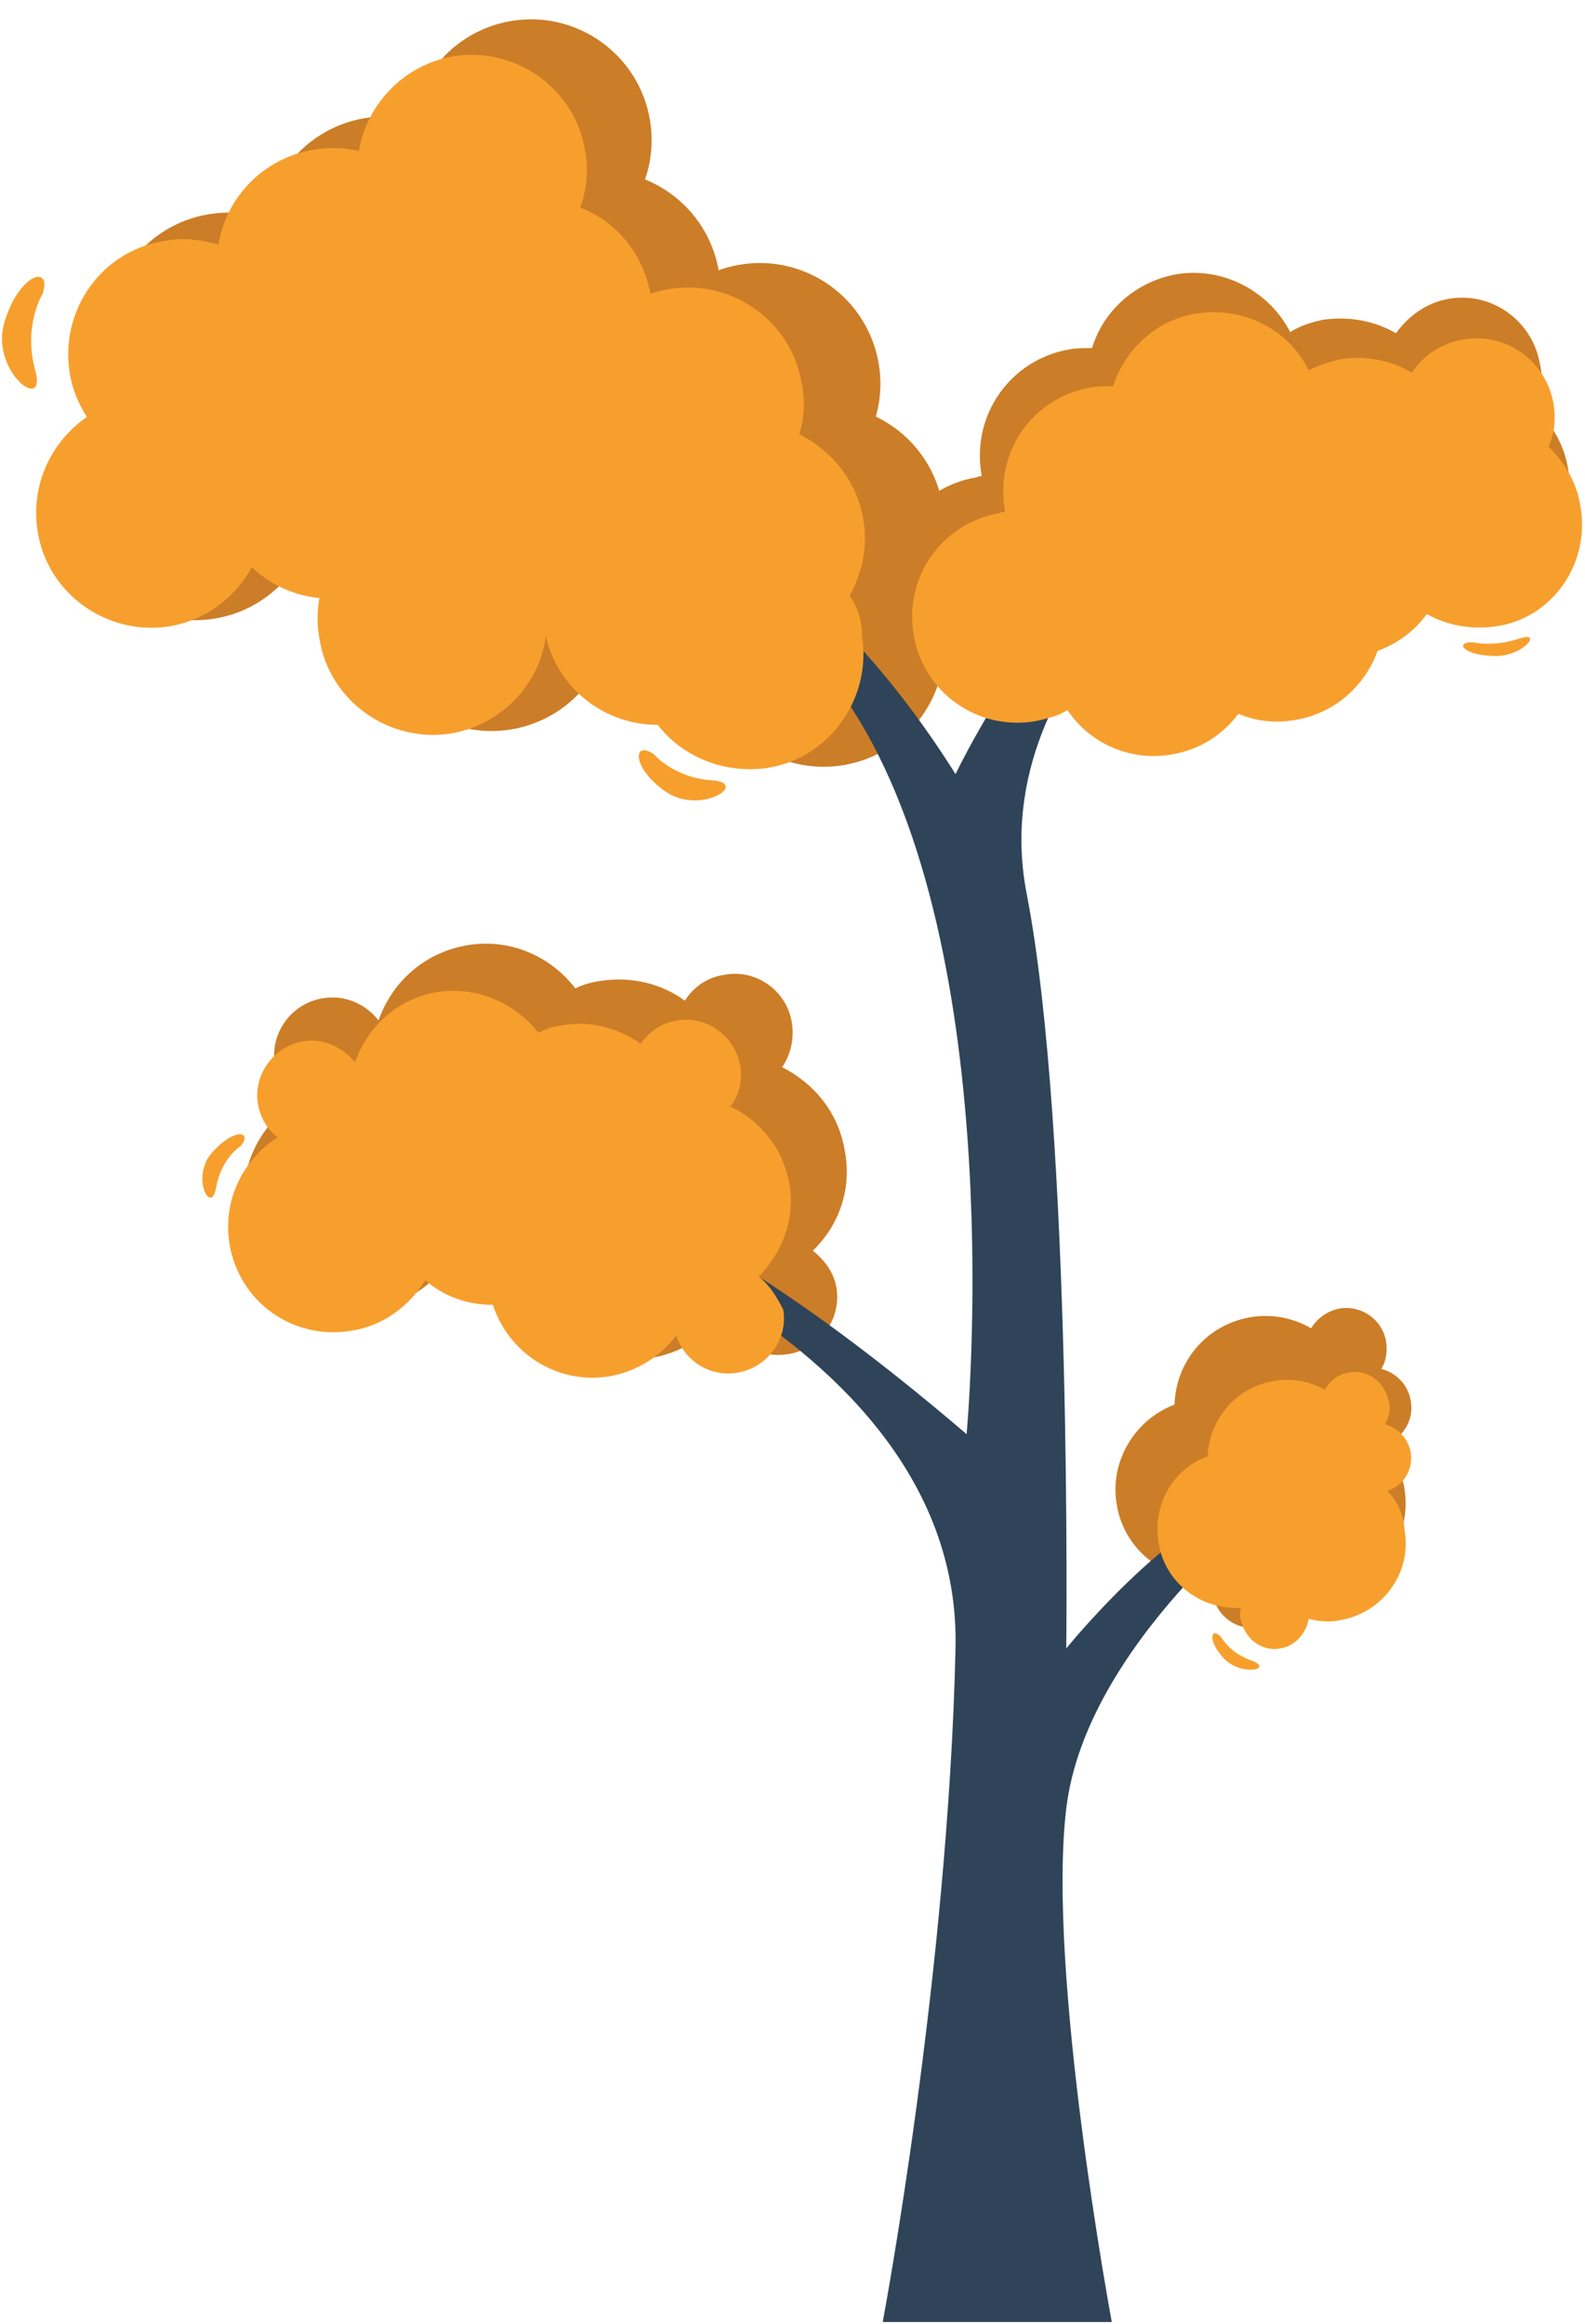 <svg width="494" height="724" viewBox="0 0 494 724" fill="none" xmlns="http://www.w3.org/2000/svg">
<path d="M431.26 450.241C437.013 448.323 440.847 442.568 439.697 436.43C438.93 431.443 435.095 427.607 430.494 426.456C432.027 424.154 432.411 421.085 432.027 418.016C430.877 411.111 424.358 406.507 417.455 407.658C413.621 408.425 410.553 410.727 408.635 413.796C403.267 410.727 396.748 409.193 389.845 410.344C376.04 412.645 366.453 424.154 366.07 437.581C353.798 442.185 345.745 455.228 348.046 468.655C350.347 483.233 363.769 493.207 377.957 492.056C377.574 493.591 377.574 495.125 377.957 496.66C379.108 503.565 385.627 508.169 392.529 507.018C397.898 506.251 402.116 501.647 402.883 496.276C406.718 497.043 410.553 497.427 414.388 496.66C429.727 493.974 440.08 479.397 437.78 464.051C437.013 459.064 434.712 454.077 431.26 450.241Z" fill="#CC7D27"/>
<path d="M253.327 389.628C261.38 381.955 265.599 370.446 263.298 358.554C261.38 346.661 253.711 337.454 243.74 332.467C246.425 328.631 247.575 323.644 246.808 318.656C245.274 308.682 235.687 301.777 225.717 303.695C220.348 304.462 216.13 307.531 213.446 311.751C206.16 306.38 196.573 304.079 186.986 305.613C184.302 305.997 181.617 306.764 179.316 307.915C171.647 297.941 158.992 292.186 145.57 294.488C132.149 296.79 122.178 305.997 117.96 317.889C114.125 312.902 107.606 309.833 100.704 310.984C90.733 312.518 83.831 322.109 85.748 332.083C86.515 336.687 88.816 340.523 92.267 343.209C80.763 350.498 73.86 364.308 76.545 378.886C79.613 398.067 98.019 411.111 116.81 407.658C127.547 405.74 135.984 399.602 141.352 390.779C147.488 396.149 155.541 399.218 163.977 399.218C169.346 415.714 185.835 426.072 203.092 423.003C212.295 421.469 219.965 416.482 225.334 409.576C228.018 418.016 236.454 423.387 245.658 421.852C255.628 420.318 262.531 410.727 260.613 400.753C259.846 396.533 257.162 392.697 253.327 389.628Z" fill="#CC7D27"/>
<path d="M126.011 182.711C146.484 179.302 160.318 159.935 156.91 139.454C153.502 118.973 134.143 105.133 113.67 108.543C93.197 111.952 79.363 131.319 82.771 151.8C86.179 172.281 105.538 186.12 126.011 182.711Z" fill="#F37789"/>
<path d="M77.348 140.919C97.821 137.509 111.655 118.142 108.247 97.661C104.839 77.18 85.48 63.341 65.007 66.75C44.534 70.16 30.7 89.527 34.108 110.008C37.516 130.489 56.875 144.328 77.348 140.919Z" fill="#CC7D27"/>
<path d="M126.041 110.972C146.514 107.563 160.348 88.196 156.94 67.715C153.532 47.234 134.172 33.395 113.699 36.804C93.227 40.213 79.393 59.58 82.801 80.061C86.209 100.542 105.568 114.382 126.041 110.972Z" fill="#CC7D27"/>
<path d="M193.16 127.859C213.633 124.45 227.466 105.083 224.058 84.602C220.65 64.121 201.291 50.282 180.818 53.691C160.345 57.1 146.511 76.467 149.919 96.948C153.327 117.43 172.687 131.269 193.16 127.859Z" fill="#CC7D27"/>
<path d="M190.847 186.555C211.32 183.145 225.153 163.778 221.745 143.297C218.337 122.816 198.978 108.977 178.505 112.386C158.032 115.796 144.198 135.163 147.606 155.644C151.014 176.125 170.374 189.964 190.847 186.555Z" fill="#F37789"/>
<path d="M159.376 227.229C179.849 223.82 193.683 204.453 190.275 183.972C186.867 163.491 167.508 149.652 147.035 153.061C126.562 156.47 112.728 175.837 116.136 196.318C119.544 216.799 138.903 230.639 159.376 227.229Z" fill="#CC7D27"/>
<path d="M262.906 238.362C283.379 234.953 297.213 215.586 293.805 195.105C290.397 174.624 271.038 160.784 250.565 164.194C230.092 167.603 216.258 186.97 219.666 207.451C223.074 227.932 242.433 241.771 262.906 238.362Z" fill="#CC7D27"/>
<path d="M233.029 224.182C253.502 220.772 267.336 201.405 263.928 180.924C260.52 160.443 241.161 146.604 220.688 150.013C200.215 153.423 186.381 172.79 189.789 193.271C193.197 213.752 212.557 227.591 233.029 224.182Z" fill="#F37789"/>
<path d="M242.983 156.624C263.456 153.215 277.29 133.848 273.882 113.367C270.474 92.886 251.115 79.046 230.642 82.456C210.169 85.865 196.335 105.232 199.743 125.713C203.151 146.194 222.51 160.034 242.983 156.624Z" fill="#CC7D27"/>
<path d="M66.986 192.708C87.459 189.299 101.293 169.932 97.885 149.451C94.477 128.97 75.118 115.13 54.645 118.54C34.172 121.949 20.338 141.316 23.746 161.797C27.154 182.278 46.513 196.117 66.986 192.708Z" fill="#CC7D27"/>
<path d="M262.907 200.767C283.38 197.358 297.214 177.991 293.806 157.51C290.398 137.029 271.039 123.189 250.566 126.599C230.093 130.008 216.259 149.375 219.667 169.856C223.075 190.337 242.434 204.177 262.907 200.767Z" fill="#CC7D27"/>
<path d="M143.285 156.664C163.758 153.255 177.592 133.888 174.184 113.407C170.776 92.925 151.417 79.086 130.944 82.496C110.471 85.905 96.637 105.272 100.045 125.753C103.453 146.234 122.812 160.073 143.285 156.664Z" fill="#F37789"/>
<path d="M171.68 80.71C192.153 77.3 205.987 57.934 202.579 37.452C199.171 16.971 179.811 3.132 159.338 6.541C138.865 9.951 125.032 29.318 128.44 49.799C131.848 70.28 151.207 84.119 171.68 80.71Z" fill="#CC7D27"/>
<path d="M275.185 723C275.185 723 295.51 615.2 297.81 513.539C300.111 411.878 152.473 370.83 152.473 370.83C152.473 370.83 185.452 347.812 301.262 446.788C301.262 446.788 315.45 296.406 264.831 219.68C211.912 138.735 103.388 125.308 103.388 125.308C103.388 125.308 220.348 117.635 297.81 241.164C297.81 241.164 340.376 151.778 389.461 154.847C389.461 154.847 305.48 205.103 320.052 278.759C334.241 352.416 332.323 513.539 332.323 513.539C332.323 513.539 373.355 462.9 397.898 467.12C397.898 467.12 338.459 512.005 332.323 563.411C326.188 614.433 346.512 723.383 346.512 723.383H275.185V723Z" fill="#2F4458"/>
<path d="M390.626 192.026C408.592 189.034 420.732 172.039 417.742 154.066C414.751 136.092 397.762 123.948 379.796 126.94C361.83 129.932 349.69 146.927 352.681 164.9C355.671 182.873 372.66 195.018 390.626 192.026Z" fill="#179B6E"/>
<path d="M488.782 146.408C487.631 138.735 483.797 132.214 478.428 127.226C480.345 123.007 481.112 118.403 479.962 113.416C477.661 99.989 465.006 90.782 451.585 93.084C444.682 94.234 438.93 98.454 435.095 103.825C428.576 99.989 420.523 98.454 412.47 99.605C408.635 100.373 405.184 101.523 402.116 103.442C395.597 90.782 381.408 83.109 366.836 85.411C353.798 87.713 343.828 96.92 340.376 108.429C338.076 108.429 335.775 108.429 333.474 108.812C315.067 111.881 302.796 129.145 305.864 147.559C305.864 147.942 305.864 148.326 306.247 148.326C305.48 148.326 305.097 148.326 304.33 148.71C285.923 151.779 273.652 169.042 276.719 187.456C279.787 205.87 297.044 218.146 315.45 215.077C318.902 214.31 322.353 213.159 325.421 211.625C332.707 221.982 345.362 228.12 358.783 225.819C367.603 224.284 374.889 219.681 379.874 212.775C385.243 215.077 391.762 215.844 397.898 214.694C410.553 212.775 420.139 203.952 423.974 192.827C430.493 190.525 435.862 186.305 439.697 180.934C446.216 184.387 453.885 186.305 461.555 184.771C479.578 181.702 491.85 164.438 488.782 146.408Z" fill="#CC7D27"/>
<path d="M492.616 157.917C491.466 150.244 487.631 144.106 482.646 139.119C484.563 134.899 484.947 130.295 484.18 125.692C481.879 112.649 469.608 103.441 456.186 105.743C449.284 106.894 443.531 110.73 440.08 116.101C433.561 112.265 425.892 110.73 418.222 111.881C414.387 112.649 410.936 113.799 407.868 115.334C401.732 102.674 387.544 95.385 372.972 97.687C360.317 99.605 350.73 108.812 346.895 120.321C344.595 120.321 342.294 120.321 339.993 120.705C321.969 123.774 310.082 140.653 313.149 158.684C313.149 159.067 313.149 159.451 313.533 159.451C312.766 159.451 312.383 159.451 311.616 159.835C293.592 162.904 281.704 179.783 284.772 197.814C287.84 215.844 304.713 227.737 322.736 224.668C326.188 223.901 329.639 223.133 332.707 221.215C339.609 231.573 352.264 237.328 365.302 235.026C374.122 233.491 381.025 228.888 386.01 222.366C391.379 224.668 397.514 225.435 403.65 224.284C415.921 222.366 425.508 213.543 429.343 202.801C435.478 200.499 440.847 196.663 444.682 191.292C450.817 194.745 458.487 196.279 466.157 195.128C483.413 192.827 495.684 175.947 492.616 157.917Z" fill="#F79F2D"/>
<path d="M432.411 464.435C437.396 462.9 440.464 457.913 439.697 452.543C438.93 448.323 435.862 444.87 431.644 443.719C432.794 441.801 433.561 439.116 432.794 436.43C431.644 430.676 426.275 426.456 420.523 427.607C417.072 427.99 414.387 430.292 412.854 432.978C408.252 430.292 402.5 429.141 396.748 430.292C385.243 432.21 376.807 442.185 376.423 453.693C365.686 457.53 359.167 468.655 361.084 480.547C363.002 493.207 374.506 501.647 386.777 500.88C386.394 502.03 386.394 503.565 386.777 504.716C387.928 510.47 393.296 514.69 399.048 513.539C403.65 512.772 407.101 508.936 407.868 504.332C410.936 505.099 414.387 505.483 417.839 504.716C430.877 502.414 440.08 490.138 437.78 476.711C437.396 471.724 435.479 467.504 432.411 464.435Z" fill="#F79F2D"/>
<path d="M236.454 397.684C243.74 390.395 247.959 379.653 246.041 368.912C244.124 357.786 236.838 348.963 227.634 344.743C230.319 341.291 231.469 336.687 230.702 332.083C229.168 322.876 220.348 316.355 211.145 317.889C206.16 318.656 202.325 321.342 199.641 325.178C192.738 320.191 183.918 317.889 175.098 319.424C172.414 319.807 170.113 320.575 167.812 321.726C160.526 312.518 148.638 307.148 136.367 309.066C124.096 310.984 114.509 319.807 110.674 330.933C106.839 326.329 100.704 323.26 94.568 324.411C85.365 325.945 78.846 334.769 80.379 343.976C81.147 348.196 83.447 352.032 86.515 354.334C75.778 361.239 69.259 373.899 71.56 387.709C74.627 405.74 91.5 417.632 109.524 414.563C119.494 413.029 127.547 406.891 132.532 398.835C138.284 403.822 145.57 406.507 153.623 406.507C158.609 421.852 173.948 431.443 190.054 428.758C198.49 427.223 205.776 422.62 210.761 416.098C213.446 424.154 221.499 429.141 229.935 427.607C239.139 426.072 245.658 417.249 244.124 408.042C242.206 404.205 239.906 400.369 236.454 397.684Z" fill="#F79F2D"/>
<path d="M264.832 185.537C268.666 178.632 270.584 170.192 269.05 161.753C267.132 149.86 259.079 140.269 249.109 135.282C250.643 130.295 251.026 124.924 249.876 119.554C246.808 99.989 228.018 86.945 208.844 90.014C206.543 90.398 204.626 90.781 202.708 91.549C200.408 78.889 191.971 68.915 180.85 64.695C182.768 59.324 183.535 53.186 182.384 47.048C179.316 27.483 160.526 14.44 141.352 17.509C126.013 20.194 114.509 32.087 111.825 47.048C107.223 45.897 102.238 45.897 97.636 46.664C81.913 49.35 70.409 61.626 68.108 76.204C62.74 74.669 56.987 73.902 51.235 75.053C31.678 78.122 18.64 96.536 21.708 116.101C22.475 121.088 24.392 125.692 27.076 129.911C15.956 137.584 9.436 151.011 11.737 165.589C14.805 185.154 33.596 198.197 52.769 195.128C64.274 193.21 73.477 185.921 78.462 176.714C84.214 182.085 91.5 185.537 99.553 186.305C98.786 190.525 98.786 194.745 99.553 198.964C102.621 218.529 121.412 231.573 140.585 228.504C156.308 225.818 168.196 213.159 170.113 198.197C173.948 214.693 188.52 225.818 205.009 225.818C212.679 235.793 225.717 241.163 239.139 239.245C258.696 236.176 271.734 217.379 268.666 198.197C268.666 192.826 267.132 188.99 264.832 185.537Z" fill="#F79F2D"/>
<path d="M203.859 235.026C203.859 235.026 209.995 242.315 221.882 243.082C233.77 243.849 218.431 254.207 207.31 246.535C196.573 238.862 197.34 230.422 203.859 235.026Z" fill="#F79F2D"/>
<path d="M75.011 357.019C75.011 357.019 68.875 360.856 67.341 370.063C65.807 378.886 59.288 366.61 66.191 358.937C73.093 351.265 78.846 352.416 75.011 357.019Z" fill="#F79F2D"/>
<path d="M459.254 200.116C459.254 200.116 465.39 201.65 473.443 198.965C481.496 196.279 474.21 205.103 465.006 204.336C455.419 203.952 453.502 199.732 459.254 200.116Z" fill="#F79F2D"/>
<path d="M380.641 510.087C380.641 510.087 383.326 515.074 390.228 517.376C397.131 520.061 386.777 522.363 381.408 516.608C376.04 510.854 377.574 506.634 380.641 510.087Z" fill="#F79F2D"/>
<path d="M13.271 91.549C13.271 91.549 7.136 101.523 10.97 115.334C14.805 129.144 -3.218 115.717 1.384 100.372C5.985 85.027 16.339 82.342 13.271 91.549Z" fill="#F79F2D"/>
</svg>
